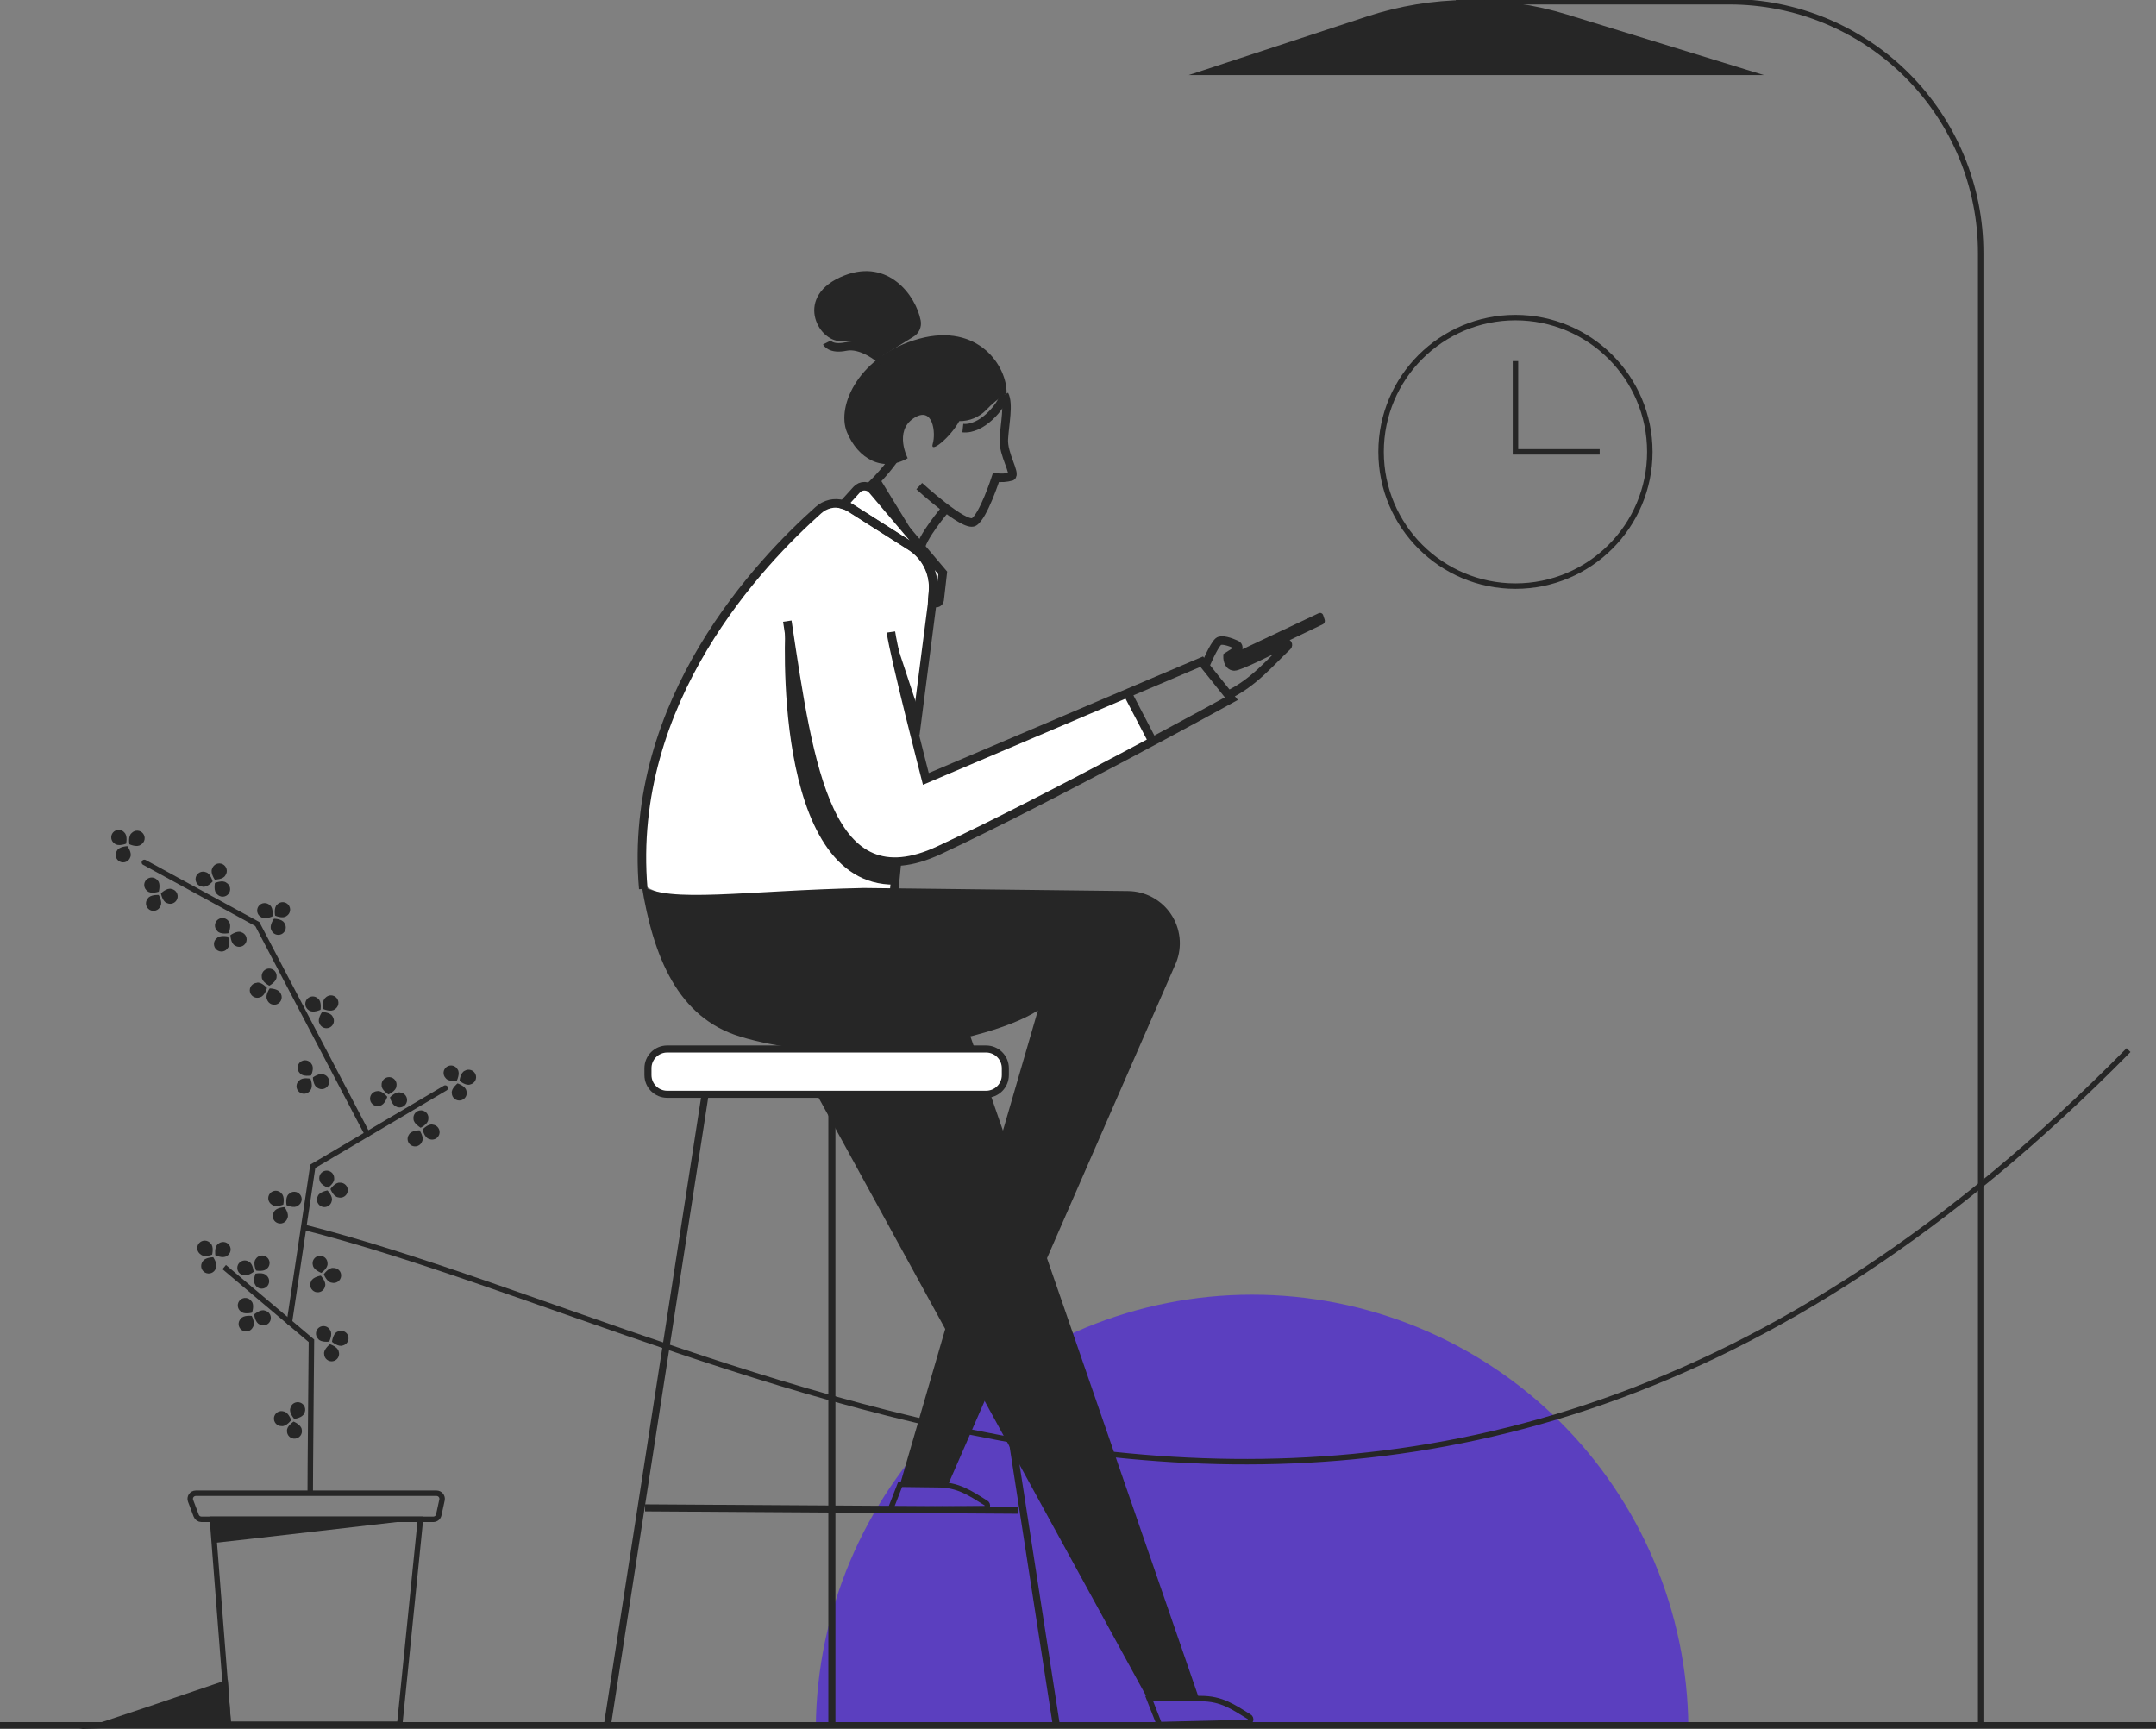 <svg width="394" height="316" viewBox="0 0 394 316" fill="none" xmlns="http://www.w3.org/2000/svg">
<rect x="0" y="0" width="394" height="316" fill="#808080" stroke="none"/>
<g clip-path="url(#clip0_12:185)">
<path d="M137.865 106.136C140.687 102.447 147.411 94.55 151.503 92.508H152.339L154.896 91.656C155.748 90.805 157.628 89.101 158.283 89.101C159.135 89.101 169.37 101.026 171.075 103.581C172.78 106.136 171.927 106.965 171.927 108.691C171.927 110.057 170.798 109.82 170.234 109.543L166.847 133.398L169.404 141.915L206.057 126.578L210.32 135.101C200.379 140.212 179.272 151.115 174.518 153.84C169.765 156.564 165.706 157.224 164.289 157.224L163.431 164.038H126.778C121.319 164.038 118.254 162.346 117.401 161.483C116.863 146.89 120.405 132.435 127.63 119.742C130.362 114.998 135.59 108.691 137.865 106.136Z" fill="white"/>
<path d="M162.81 115.505C163.488 120.238 169.195 142.355 169.195 142.355L219.611 120.921L225.025 127.69C225.025 127.69 191.888 145.932 171.6 155.391C151.311 164.851 147.93 140.533 143.877 113.514" stroke="#262626" stroke-width="1.56" stroke-miterlimit="10"/>
<path d="M172.277 104.709L171.713 109.656C171.696 109.769 171.651 109.875 171.583 109.966C171.515 110.058 171.423 110.13 171.318 110.175C171.213 110.227 171.094 110.244 170.979 110.226C170.865 110.212 170.756 110.17 170.663 110.102L170.364 109.876L170.505 107.986C170.626 106.385 170.311 104.781 169.591 103.345C168.871 101.91 167.774 100.697 166.418 99.835L155.353 92.807C154.951 92.56 154.516 92.37 154.061 92.243L156.567 89.479C156.752 89.278 156.977 89.119 157.227 89.011C157.48 88.903 157.754 88.853 158.029 88.864C158.301 88.871 158.569 88.936 158.814 89.056C159.059 89.176 159.275 89.35 159.446 89.564L172.277 104.709Z" stroke="#262626" stroke-width="1.56" stroke-miterlimit="10"/>
<path d="M154.083 92.204C154.538 92.331 154.973 92.52 155.376 92.768L166.451 99.807C167.808 100.668 168.905 101.882 169.625 103.317C170.344 104.753 170.66 106.357 170.539 107.958L170.397 109.848" stroke="#262626" stroke-width="1.56" stroke-miterlimit="10"/>
<path d="M170.403 109.865L167.264 134.267" stroke="#262626" stroke-width="1.56" stroke-miterlimit="10"/>
<path d="M117.554 162.448C114.59 127.966 139.107 102.56 149.544 93.247C150.149 92.697 150.883 92.309 151.678 92.119C152.472 91.933 153.3 91.955 154.083 92.181" stroke="#262626" stroke-width="1.56" stroke-miterlimit="10"/>
<path d="M183.951 71.914C184.087 66.995 178.831 58.94 167.964 61.907C157.098 64.874 152.757 74.119 154.783 79.004C156.81 83.889 161.331 86.377 165.876 83.743C165.876 83.743 163.336 78.869 166.937 76.455C170.539 74.04 171.041 79.168 170.454 81.103C169.867 83.037 173.643 79.975 175.303 76.962C176.211 76.973 177.111 76.801 177.951 76.457C178.791 76.113 179.553 75.604 180.192 74.96C181.292 73.769 182.558 72.743 183.951 71.914Z" fill="#262626"/>
<path d="M166.943 61.523C167.436 61.225 167.825 60.783 168.06 60.257C168.294 59.73 168.361 59.145 168.252 58.579C167.372 53.999 162.353 47.241 154.348 50.332C144.977 53.942 149.392 62.42 153.671 62.347C156.347 62.385 158.905 63.449 160.818 65.32L166.943 61.523Z" fill="#262626"/>
<path d="M167.987 88.842C167.987 88.842 176.24 96.4 177.973 95.402C179.706 94.403 182.009 87.268 182.009 87.268C182.953 87.399 183.914 87.334 184.832 87.076C185.713 86.625 183.28 83.032 183.443 80.257C183.607 77.481 184.409 73.832 183.534 72.134" stroke="#262626" stroke-width="1.56" stroke-miterlimit="10"/>
<path d="M158.752 89.158C160.568 87.467 162.202 85.591 163.629 83.562" stroke="#262626" stroke-width="1.56" stroke-miterlimit="10"/>
<path d="M172.887 92.914C172.887 92.914 168.145 98.448 168.185 100.591" stroke="#262626" stroke-width="1.56" stroke-miterlimit="10"/>
<path d="M183.556 72.134C183.088 74.249 179.379 78.609 175.952 78.237" stroke="#262626" stroke-width="1.56" stroke-miterlimit="10"/>
<path d="M161.642 66.284C160.552 65.23 157.335 62.77 154.546 63.34C151.757 63.91 151.103 62.601 151.103 62.601" stroke="#262626" stroke-width="1.56" stroke-miterlimit="10"/>
<path d="M206.041 126.685L210.619 135.468" stroke="#262626" stroke-width="1.56" stroke-miterlimit="10"/>
<path d="M220.289 121.592C220.289 121.592 221.762 118.027 222.654 117.254C223.219 116.752 224.856 117.322 225.94 117.818C226.04 117.859 226.126 117.927 226.188 118.016C226.251 118.106 226.288 118.211 226.295 118.32C226.306 118.431 226.286 118.542 226.237 118.641C226.188 118.741 226.113 118.825 226.019 118.884L224.325 119.973C224.325 119.973 224.28 121.733 225.556 121.801C226.436 121.801 231.946 119.099 234.927 117.559C234.994 117.536 235.068 117.536 235.135 117.559C235.205 117.581 235.266 117.624 235.31 117.683C235.349 117.743 235.367 117.814 235.361 117.886C235.356 117.959 235.326 118.029 235.277 118.083C232.324 120.842 229.067 124.852 224.342 127.046" stroke="#262626" stroke-width="1.56" stroke-miterlimit="10"/>
<path d="M224.331 119.933L240.984 112.07C241.063 112.038 241.147 112.018 241.232 112.014C241.316 112.014 241.398 112.031 241.475 112.064C241.551 112.097 241.621 112.145 241.678 112.206C241.735 112.267 241.777 112.34 241.802 112.42L242.068 113.221C242.13 113.385 242.13 113.565 242.068 113.729C242.002 113.892 241.877 114.025 241.718 114.101L225.347 121.936L224.331 119.933Z" fill="#262626"/>
<path d="M143.544 113.994C143.544 113.994 140.653 161.844 163.488 161.675L163.928 157.45C163.928 157.45 156.296 158.014 152.209 149.852C148.122 141.69 143.544 113.994 143.544 113.994Z" fill="#262626"/>
<path d="M163.11 115.466L167.812 129.686L167.247 134.001L164.267 122.427L163.11 115.466Z" fill="#262626"/>
<path d="M160.665 87.268L168.173 99.52L158.881 89.039L160.665 87.268Z" fill="#262626"/>
<path d="M149.087 315.611C149.264 294.598 157.742 274.506 172.675 259.71C187.608 244.913 207.786 236.611 228.816 236.611C249.846 236.611 270.024 244.913 284.957 259.71C299.89 274.506 308.367 294.598 308.544 315.611H149.087Z" fill="#5B3FBF"/>
<path d="M168.089 162.628L219.12 310.416H209.704L132.299 169.019L168.089 162.628Z" fill="#262626"/>
<path d="M394.006 315.318H-0.022" stroke="#262626" stroke-width="1.18" stroke-miterlimit="10"/>
<path d="M211.872 315.182L210.003 310.427H219.459C223.241 310.427 225.341 311.939 228.248 313.732C228.365 313.791 228.457 313.888 228.51 314.007C228.562 314.126 228.573 314.26 228.538 314.385C228.503 314.511 228.426 314.621 228.32 314.696C228.214 314.771 228.085 314.807 227.955 314.798L211.872 315.182Z" stroke="#262626" stroke-miterlimit="10"/>
<path d="M162.714 275.877L164.51 271.258L171.34 271.342C175.122 271.342 177.222 272.854 180.13 274.653C180.247 274.712 180.339 274.81 180.392 274.93C180.445 275.049 180.455 275.184 180.419 275.31C180.384 275.436 180.306 275.545 180.198 275.62C180.091 275.695 179.961 275.73 179.83 275.719L162.714 275.877Z" stroke="#262626" stroke-miterlimit="10"/>
<path d="M178.058 189.224C166.164 192.299 149.093 193.613 135.285 189.45C123.859 185.998 119.388 174.863 117.271 161.81C122.07 165.15 136.126 162.752 157.86 162.284L206.176 162.848C207.722 162.867 209.241 163.261 210.601 163.995C211.961 164.73 213.123 165.784 213.986 167.066C214.848 168.348 215.387 169.82 215.555 171.356C215.722 172.892 215.514 174.446 214.949 175.884L173.226 271.404L164.487 271.258L189.67 184.672C187.13 186.314 183.043 187.921 178.035 189.224C166.141 192.299 149.07 193.613 135.262 189.45" fill="#262626"/>
<path d="M180.209 191.712H121.923C119.984 191.712 118.412 193.283 118.412 195.22V196.478C118.412 198.416 119.984 199.987 121.923 199.987H180.209C182.148 199.987 183.72 198.416 183.72 196.478V195.22C183.72 193.283 182.148 191.712 180.209 191.712Z" fill="white" stroke="#262626" stroke-width="1.29" stroke-miterlimit="10"/>
<path d="M128.844 200.111L111.028 315.109" stroke="#262626" stroke-width="1.29" stroke-miterlimit="10"/>
<path d="M175.196 200.111L193.012 315.109" stroke="#262626" stroke-width="1.29" stroke-miterlimit="10"/>
<path d="M152.023 200.297V315.109" stroke="#262626" stroke-width="1.29" stroke-miterlimit="10"/>
<path d="M117.887 275.573L185.989 276.007" stroke="#262626" stroke-width="1.29" stroke-miterlimit="10"/>
<path d="M163.923 157.456L163.426 162.549" stroke="#262626" stroke-width="1.56" stroke-miterlimit="10"/>
<path d="M38.821 277.666H76.835L73.053 315.109H41.734L38.821 277.666Z" stroke="#262626" stroke-miterlimit="10"/>
<path d="M14.463 315.994C15.236 315.994 41.627 306.969 41.627 306.969L42.191 314.866L14.463 315.994Z" fill="#262626"/>
<path d="M40.972 231.564L56.914 245.039C56.914 245.039 56.671 271.145 56.694 272.899" stroke="#262626" stroke-miterlimit="10"/>
<path d="M52.889 241.638L57.162 213.147L81.368 198.847" stroke="#262626" stroke-miterlimit="10" stroke-linecap="round"/>
<path d="M67.126 207.263L47.024 168.878L26.385 157.608" stroke="#262626" stroke-miterlimit="10" stroke-linecap="round"/>
<path d="M48.836 231.801C48.271 232.483 46.792 232.201 46.792 232.201C46.792 232.201 46.171 230.808 46.713 230.125C46.813 229.956 46.947 229.81 47.108 229.697C47.27 229.584 47.453 229.507 47.646 229.471C47.84 229.435 48.039 229.441 48.229 229.489C48.42 229.536 48.599 229.624 48.752 229.747C48.906 229.869 49.032 230.024 49.121 230.199C49.209 230.374 49.26 230.567 49.267 230.763C49.275 230.96 49.241 231.155 49.166 231.337C49.092 231.519 48.979 231.683 48.836 231.818V231.801Z" fill="#262626"/>
<path d="M46.685 234.852C46.121 234.181 46.685 232.771 46.685 232.771C46.685 232.771 48.175 232.455 48.734 233.126C48.881 233.257 48.998 233.418 49.077 233.598C49.156 233.778 49.195 233.972 49.191 234.169C49.188 234.365 49.142 234.559 49.057 234.736C48.972 234.913 48.85 235.07 48.699 235.195C48.548 235.321 48.371 235.412 48.181 235.464C47.992 235.515 47.793 235.524 47.599 235.492C47.405 235.459 47.221 235.385 47.058 235.275C46.895 235.165 46.759 235.02 46.657 234.852H46.685Z" fill="#262626"/>
<path d="M44.348 233.008C45.144 233.369 46.346 232.444 46.346 232.444C46.346 232.444 46.256 230.921 45.46 230.565C45.295 230.461 45.111 230.394 44.917 230.367C44.725 230.34 44.528 230.355 44.342 230.411C44.155 230.466 43.982 230.561 43.835 230.688C43.688 230.816 43.57 230.973 43.488 231.15C43.407 231.327 43.365 231.519 43.364 231.714C43.363 231.908 43.404 232.101 43.484 232.278C43.564 232.456 43.681 232.614 43.827 232.743C43.973 232.872 44.145 232.968 44.331 233.025L44.348 233.008Z" fill="#262626"/>
<path d="M38.483 227.237C39.132 227.801 38.765 229.296 38.765 229.296C38.765 229.296 37.337 229.86 36.682 229.257C36.514 229.15 36.371 229.009 36.263 228.842C36.155 228.674 36.084 228.486 36.057 228.289C36.029 228.092 36.045 227.891 36.102 227.701C36.16 227.51 36.259 227.335 36.391 227.186C36.524 227.038 36.687 226.92 36.869 226.841C37.052 226.762 37.25 226.723 37.449 226.728C37.648 226.733 37.843 226.781 38.022 226.869C38.2 226.957 38.358 227.083 38.483 227.237Z" fill="#262626"/>
<path d="M41.429 229.544C40.73 230.063 39.352 229.398 39.352 229.398C39.352 229.398 39.121 227.892 39.821 227.373C39.96 227.235 40.127 227.128 40.311 227.061C40.495 226.993 40.691 226.966 40.886 226.981C41.082 226.996 41.272 227.053 41.443 227.147C41.615 227.242 41.764 227.373 41.88 227.53C41.997 227.687 42.078 227.868 42.119 228.059C42.159 228.251 42.158 228.449 42.116 228.64C42.073 228.831 41.989 229.011 41.871 229.167C41.753 229.323 41.602 229.452 41.429 229.544Z" fill="#262626"/>
<path d="M39.437 231.801C39.843 231.022 38.968 229.77 38.968 229.77C38.968 229.77 37.444 229.77 37.038 230.548C36.918 230.707 36.834 230.89 36.792 231.085C36.751 231.279 36.752 231.481 36.795 231.675C36.839 231.869 36.925 232.051 37.046 232.209C37.168 232.366 37.322 232.496 37.498 232.588C37.675 232.68 37.869 232.732 38.068 232.742C38.267 232.751 38.465 232.717 38.65 232.643C38.834 232.568 39 232.454 39.136 232.308C39.272 232.163 39.374 231.99 39.437 231.801Z" fill="#262626"/>
<path d="M43.992 241.012C44.495 240.296 46.008 240.493 46.008 240.493C46.008 240.493 46.708 241.847 46.211 242.563C46.125 242.742 46 242.9 45.847 243.027C45.693 243.153 45.514 243.244 45.322 243.295C45.13 243.345 44.929 243.353 44.733 243.318C44.537 243.282 44.351 243.205 44.188 243.091C44.026 242.978 43.889 242.83 43.789 242.658C43.689 242.486 43.628 242.295 43.609 242.097C43.59 241.899 43.615 241.7 43.681 241.512C43.747 241.325 43.854 241.154 43.992 241.012Z" fill="#262626"/>
<path d="M45.962 237.814C46.561 238.451 46.058 239.895 46.058 239.895C46.058 239.895 44.585 240.301 43.987 239.664C43.829 239.543 43.7 239.389 43.608 239.213C43.516 239.036 43.463 238.842 43.453 238.644C43.444 238.446 43.477 238.248 43.552 238.063C43.627 237.879 43.74 237.714 43.886 237.578C44.031 237.442 44.203 237.339 44.392 237.277C44.581 237.214 44.781 237.193 44.978 237.216C45.176 237.238 45.366 237.303 45.536 237.407C45.706 237.51 45.852 237.649 45.962 237.814Z" fill="#262626"/>
<path d="M48.401 239.517C47.588 239.207 46.442 240.217 46.442 240.217C46.442 240.217 46.617 241.734 47.436 242.044C47.608 242.144 47.799 242.206 47.998 242.225C48.196 242.244 48.396 242.219 48.583 242.153C48.771 242.087 48.942 241.981 49.084 241.842C49.227 241.703 49.338 241.535 49.409 241.349C49.48 241.163 49.509 240.964 49.495 240.766C49.482 240.567 49.425 240.374 49.329 240.2C49.233 240.026 49.101 239.874 48.94 239.757C48.78 239.639 48.596 239.557 48.401 239.517Z" fill="#262626"/>
<path d="M60.589 234.412C59.72 234.311 59.172 232.889 59.172 232.889C59.172 232.889 60.036 231.626 60.899 231.727C61.099 231.717 61.298 231.75 61.483 231.824C61.668 231.898 61.835 232.012 61.971 232.157C62.108 232.303 62.212 232.476 62.274 232.665C62.337 232.855 62.358 233.055 62.334 233.253C62.312 233.452 62.246 233.642 62.142 233.812C62.037 233.982 61.897 234.127 61.731 234.238C61.565 234.348 61.377 234.421 61.179 234.451C60.982 234.481 60.781 234.468 60.589 234.412Z" fill="#262626"/>
<path d="M56.841 234.198C57.117 233.369 58.624 233.132 58.624 233.132C58.624 233.132 59.68 234.26 59.404 235.055C59.369 235.248 59.294 235.432 59.182 235.593C59.07 235.755 58.925 235.89 58.756 235.99C58.587 236.09 58.399 236.153 58.203 236.174C58.008 236.195 57.811 236.173 57.625 236.111C57.438 236.049 57.268 235.947 57.125 235.813C56.981 235.679 56.869 235.515 56.794 235.334C56.72 235.152 56.685 234.957 56.693 234.761C56.701 234.565 56.752 234.373 56.841 234.198Z" fill="#262626"/>
<path d="M57.179 231.237C57.292 232.105 58.726 232.63 58.726 232.63C58.726 232.63 59.974 231.755 59.855 230.887C59.858 230.691 59.818 230.497 59.739 230.318C59.66 230.139 59.544 229.979 59.397 229.849C59.251 229.718 59.078 229.621 58.891 229.564C58.704 229.506 58.507 229.489 58.312 229.515C58.118 229.54 57.931 229.607 57.765 229.71C57.599 229.814 57.457 229.952 57.349 230.116C57.241 230.279 57.17 230.464 57.139 230.657C57.109 230.85 57.121 231.048 57.174 231.237H57.179Z" fill="#262626"/>
<path d="M61.803 218.827C60.939 218.725 60.391 217.304 60.391 217.304C60.391 217.304 61.249 216.04 62.119 216.142C62.318 216.132 62.517 216.166 62.702 216.241C62.886 216.315 63.053 216.43 63.189 216.575C63.325 216.721 63.428 216.894 63.49 217.083C63.552 217.273 63.572 217.473 63.549 217.671C63.525 217.869 63.459 218.059 63.355 218.229C63.25 218.399 63.11 218.544 62.944 218.654C62.778 218.764 62.59 218.836 62.392 218.866C62.195 218.896 61.994 218.883 61.803 218.827Z" fill="#262626"/>
<path d="M58.065 218.624C58.342 217.8 59.849 217.558 59.849 217.558C59.849 217.558 60.911 218.686 60.628 219.487C60.593 219.679 60.516 219.862 60.404 220.022C60.292 220.182 60.146 220.317 59.977 220.416C59.809 220.515 59.62 220.577 59.426 220.597C59.231 220.617 59.034 220.595 58.849 220.533C58.663 220.47 58.493 220.369 58.35 220.235C58.208 220.101 58.095 219.938 58.021 219.757C57.947 219.576 57.912 219.381 57.92 219.186C57.927 218.99 57.977 218.799 58.065 218.624Z" fill="#262626"/>
<path d="M58.393 215.674C58.506 216.537 59.94 217.061 59.94 217.061C59.94 217.061 61.193 216.187 61.069 215.318C61.071 215.123 61.031 214.929 60.951 214.751C60.871 214.572 60.755 214.412 60.608 214.283C60.461 214.153 60.289 214.057 60.102 214C59.914 213.943 59.717 213.926 59.523 213.952C59.329 213.978 59.143 214.045 58.977 214.149C58.811 214.252 58.67 214.391 58.562 214.554C58.455 214.717 58.383 214.902 58.353 215.095C58.323 215.288 58.335 215.486 58.387 215.674H58.393Z" fill="#262626"/>
<path d="M62.638 245.902C61.825 246.224 60.674 245.226 60.674 245.226C60.674 245.226 60.837 243.708 61.65 243.387C61.82 243.29 62.01 243.231 62.205 243.214C62.4 243.197 62.596 243.222 62.78 243.287C62.965 243.352 63.133 243.457 63.274 243.593C63.415 243.729 63.525 243.893 63.596 244.075C63.668 244.257 63.699 244.453 63.688 244.648C63.678 244.843 63.626 245.034 63.535 245.207C63.444 245.381 63.317 245.532 63.162 245.652C63.007 245.772 62.829 245.858 62.638 245.902Z" fill="#262626"/>
<path d="M59.234 247.454C59.087 246.591 60.301 245.671 60.301 245.671C60.301 245.671 61.752 246.139 61.899 247.002C61.959 247.189 61.98 247.386 61.957 247.581C61.935 247.776 61.871 247.964 61.769 248.132C61.667 248.3 61.531 248.444 61.368 248.555C61.206 248.665 61.022 248.739 60.828 248.772C60.635 248.805 60.436 248.795 60.246 248.745C60.057 248.694 59.88 248.603 59.729 248.478C59.578 248.353 59.455 248.196 59.37 248.02C59.284 247.843 59.238 247.65 59.234 247.454Z" fill="#262626"/>
<path d="M58.139 244.69C58.647 245.4 60.16 245.186 60.16 245.186C60.16 245.186 60.849 243.827 60.34 243.116C60.253 242.938 60.127 242.78 59.972 242.655C59.817 242.53 59.637 242.44 59.444 242.392C59.251 242.344 59.05 242.338 58.854 242.375C58.659 242.412 58.474 242.491 58.312 242.607C58.15 242.722 58.015 242.872 57.917 243.045C57.819 243.218 57.759 243.41 57.743 243.608C57.726 243.806 57.753 244.006 57.822 244.193C57.89 244.379 57.998 244.549 58.139 244.69Z" fill="#262626"/>
<path d="M51.856 257.957C52.719 258.092 53.216 259.536 53.216 259.536C53.216 259.536 52.313 260.76 51.449 260.63C51.25 260.633 51.053 260.593 50.871 260.511C50.689 260.43 50.527 260.311 50.397 260.16C50.266 260.01 50.169 259.834 50.113 259.643C50.058 259.452 50.044 259.251 50.074 259.054C50.104 258.857 50.177 258.669 50.286 258.503C50.396 258.337 50.541 258.197 50.711 258.093C50.88 257.989 51.07 257.922 51.268 257.899C51.466 257.875 51.666 257.895 51.856 257.957Z" fill="#262626"/>
<path d="M55.593 258.312C55.283 259.13 53.77 259.316 53.77 259.316C53.77 259.316 52.753 258.188 53.058 257.364C53.096 257.169 53.177 256.984 53.294 256.823C53.411 256.662 53.561 256.528 53.735 256.431C53.909 256.334 54.102 256.276 54.301 256.261C54.499 256.246 54.699 256.274 54.885 256.344C55.072 256.413 55.241 256.523 55.381 256.665C55.521 256.806 55.628 256.977 55.696 257.164C55.763 257.351 55.789 257.551 55.771 257.749C55.753 257.948 55.693 258.14 55.593 258.312Z" fill="#262626"/>
<path d="M55.141 261.251C55.062 260.382 53.651 259.801 53.651 259.801C53.651 259.801 52.37 260.63 52.449 261.494C52.439 261.689 52.471 261.884 52.543 262.066C52.615 262.248 52.725 262.413 52.867 262.548C53.008 262.684 53.177 262.788 53.362 262.852C53.547 262.917 53.743 262.941 53.938 262.923C54.133 262.905 54.322 262.845 54.492 262.748C54.662 262.651 54.809 262.518 54.923 262.359C55.038 262.2 55.116 262.018 55.154 261.826C55.191 261.634 55.187 261.436 55.141 261.245V261.251Z" fill="#262626"/>
<path d="M51.432 218.105C52.099 218.669 51.771 220.158 51.771 220.158C51.771 220.158 50.36 220.722 49.688 220.158C49.518 220.056 49.371 219.918 49.26 219.754C49.148 219.59 49.073 219.404 49.04 219.208C49.007 219.012 49.017 218.812 49.07 218.62C49.122 218.429 49.215 218.251 49.343 218.099C49.471 217.947 49.631 217.825 49.811 217.741C49.99 217.657 50.187 217.612 50.385 217.611C50.584 217.61 50.781 217.652 50.961 217.735C51.142 217.817 51.303 217.938 51.432 218.088V218.105Z" fill="#262626"/>
<path d="M54.441 220.35C53.753 220.914 52.364 220.26 52.364 220.26C52.364 220.26 52.087 218.759 52.776 218.223C52.911 218.081 53.076 217.969 53.258 217.896C53.44 217.823 53.636 217.79 53.832 217.799C54.028 217.808 54.22 217.86 54.395 217.95C54.569 218.04 54.722 218.167 54.843 218.321C54.965 218.476 55.051 218.655 55.096 218.846C55.142 219.037 55.146 219.235 55.108 219.428C55.069 219.62 54.99 219.802 54.875 219.961C54.76 220.121 54.612 220.253 54.441 220.35Z" fill="#262626"/>
<path d="M52.528 222.629C52.911 221.845 52.008 220.615 52.008 220.615C52.008 220.615 50.478 220.66 50.094 221.444C49.979 221.606 49.901 221.792 49.864 221.987C49.828 222.183 49.834 222.384 49.883 222.577C49.933 222.77 50.023 222.95 50.149 223.104C50.275 223.258 50.433 223.383 50.612 223.471C50.791 223.558 50.987 223.605 51.186 223.609C51.385 223.613 51.583 223.573 51.765 223.493C51.947 223.413 52.11 223.294 52.242 223.145C52.373 222.996 52.471 222.82 52.528 222.629Z" fill="#262626"/>
<path d="M22.71 152.136C23.382 152.701 23.049 154.19 23.049 154.19C23.049 154.19 21.638 154.754 20.971 154.19C20.805 154.086 20.663 153.949 20.555 153.786C20.446 153.623 20.374 153.439 20.343 153.245C20.313 153.052 20.324 152.855 20.376 152.666C20.428 152.478 20.52 152.303 20.646 152.153C20.772 152.003 20.929 151.882 21.105 151.798C21.282 151.714 21.475 151.669 21.671 151.665C21.866 151.662 22.06 151.701 22.24 151.779C22.419 151.858 22.58 151.974 22.71 152.119V152.136Z" fill="#262626"/>
<path d="M25.725 154.381C25.036 154.946 23.642 154.291 23.642 154.291C23.642 154.291 23.371 152.791 24.059 152.249C24.194 152.103 24.36 151.988 24.543 151.911C24.727 151.835 24.925 151.8 25.124 151.808C25.323 151.816 25.518 151.868 25.695 151.958C25.872 152.049 26.027 152.178 26.15 152.334C26.272 152.491 26.359 152.673 26.404 152.867C26.45 153.06 26.452 153.262 26.412 153.456C26.371 153.651 26.289 153.835 26.17 153.994C26.052 154.154 25.9 154.286 25.725 154.381Z" fill="#262626"/>
<path d="M23.805 156.66C24.189 155.871 23.286 154.647 23.286 154.647C23.286 154.647 21.762 154.686 21.378 155.47C21.267 155.632 21.193 155.815 21.159 156.008C21.126 156.201 21.134 156.399 21.184 156.588C21.234 156.778 21.324 156.954 21.448 157.106C21.572 157.257 21.727 157.38 21.903 157.467C22.079 157.553 22.272 157.6 22.468 157.606C22.664 157.611 22.858 157.574 23.039 157.498C23.219 157.421 23.381 157.307 23.513 157.163C23.646 157.018 23.745 156.847 23.805 156.66Z" fill="#262626"/>
<path d="M27.018 164.191C27.48 163.452 29.005 163.565 29.005 163.565C29.005 163.565 29.778 164.879 29.315 165.618C29.239 165.802 29.125 165.968 28.978 166.103C28.832 166.239 28.658 166.341 28.468 166.402C28.278 166.463 28.077 166.483 27.879 166.459C27.681 166.434 27.491 166.367 27.322 166.262C27.152 166.157 27.008 166.016 26.898 165.849C26.789 165.683 26.718 165.494 26.689 165.297C26.66 165.1 26.674 164.899 26.731 164.708C26.788 164.516 26.886 164.34 27.018 164.191Z" fill="#262626"/>
<path d="M28.801 160.897C29.434 161.5 29.01 162.961 29.01 162.961C29.01 162.961 27.559 163.452 26.927 162.843C26.767 162.729 26.634 162.582 26.536 162.412C26.438 162.242 26.378 162.053 26.36 161.857C26.342 161.662 26.366 161.465 26.431 161.28C26.496 161.095 26.6 160.926 26.736 160.785C26.872 160.643 27.037 160.533 27.22 160.461C27.402 160.389 27.598 160.358 27.794 160.368C27.99 160.379 28.182 160.431 28.355 160.523C28.529 160.614 28.681 160.741 28.801 160.897Z" fill="#262626"/>
<path d="M31.33 162.465C30.5 162.194 29.411 163.266 29.411 163.266C29.411 163.266 29.671 164.772 30.5 165.037C30.676 165.123 30.869 165.17 31.064 165.175C31.26 165.18 31.455 165.143 31.635 165.066C31.815 164.99 31.977 164.875 32.109 164.731C32.241 164.586 32.34 164.415 32.4 164.229C32.46 164.043 32.479 163.846 32.457 163.652C32.434 163.457 32.37 163.27 32.268 163.103C32.167 162.935 32.031 162.792 31.869 162.682C31.707 162.572 31.523 162.498 31.33 162.465Z" fill="#262626"/>
<path d="M41.181 159.983C40.78 160.756 39.25 160.761 39.25 160.761C39.25 160.761 38.376 159.515 38.776 158.736C38.839 158.548 38.941 158.375 39.077 158.231C39.213 158.086 39.378 157.972 39.562 157.898C39.746 157.823 39.944 157.789 40.142 157.798C40.34 157.807 40.534 157.859 40.71 157.951C40.886 158.042 41.041 158.171 41.162 158.327C41.284 158.484 41.37 158.665 41.415 158.858C41.46 159.051 41.462 159.252 41.422 159.446C41.381 159.64 41.299 159.823 41.181 159.983Z" fill="#262626"/>
<path d="M39.651 163.412C38.974 162.848 39.284 161.365 39.284 161.365C39.284 161.365 40.69 160.767 41.362 161.32C41.535 161.417 41.685 161.551 41.802 161.712C41.918 161.873 41.998 162.057 42.035 162.253C42.073 162.448 42.067 162.649 42.019 162.841C41.971 163.034 41.881 163.214 41.756 163.369C41.631 163.523 41.474 163.648 41.295 163.736C41.116 163.823 40.921 163.871 40.722 163.875C40.523 163.879 40.326 163.84 40.144 163.76C39.962 163.68 39.8 163.561 39.668 163.412H39.651Z" fill="#262626"/>
<path d="M37.009 162.047C37.856 162.245 38.861 161.094 38.861 161.094C38.861 161.094 38.483 159.616 37.63 159.402C37.447 159.326 37.249 159.291 37.05 159.299C36.852 159.307 36.657 159.359 36.481 159.449C36.304 159.54 36.149 159.668 36.027 159.824C35.904 159.98 35.817 160.161 35.772 160.354C35.726 160.548 35.723 160.748 35.763 160.943C35.803 161.137 35.884 161.321 36.002 161.481C36.12 161.641 36.27 161.773 36.444 161.869C36.618 161.965 36.811 162.022 37.009 162.036V162.047Z" fill="#262626"/>
<path d="M52.353 167.412C51.67 167.976 50.275 167.344 50.275 167.344C50.275 167.344 49.982 165.843 50.665 165.302C50.799 165.16 50.962 165.049 51.143 164.976C51.324 164.902 51.518 164.868 51.713 164.876C51.908 164.884 52.099 164.934 52.273 165.022C52.447 165.11 52.601 165.234 52.723 165.386C52.845 165.538 52.933 165.714 52.981 165.903C53.029 166.093 53.036 166.29 53.002 166.482C52.967 166.674 52.892 166.856 52.781 167.016C52.67 167.177 52.526 167.311 52.358 167.412H52.353Z" fill="#262626"/>
<path d="M49.564 169.922C49.169 169.143 50.061 167.902 50.061 167.902C50.061 167.902 51.585 167.902 51.98 168.709C52.092 168.87 52.169 169.052 52.204 169.245C52.239 169.438 52.233 169.636 52.185 169.825C52.137 170.015 52.048 170.193 51.925 170.345C51.803 170.498 51.649 170.623 51.474 170.711C51.298 170.799 51.106 170.848 50.91 170.855C50.715 170.862 50.519 170.827 50.338 170.752C50.157 170.677 49.994 170.565 49.861 170.421C49.727 170.278 49.626 170.108 49.564 169.922Z" fill="#262626"/>
<path d="M47.701 167.603C48.395 168.134 49.779 167.485 49.779 167.485C49.779 167.485 50.032 165.979 49.338 165.454C49.201 165.314 49.035 165.205 48.852 165.134C48.669 165.064 48.473 165.034 48.277 165.046C48.081 165.058 47.89 165.112 47.717 165.204C47.544 165.297 47.393 165.425 47.274 165.581C47.155 165.737 47.071 165.917 47.028 166.109C46.985 166.3 46.984 166.498 47.024 166.69C47.065 166.882 47.146 167.063 47.263 167.22C47.38 167.378 47.529 167.509 47.701 167.603Z" fill="#262626"/>
<path d="M61.148 184.475C60.465 185.039 59.065 184.407 59.065 184.407C59.065 184.407 58.777 182.907 59.454 182.365C59.587 182.217 59.751 182.099 59.934 182.021C60.116 181.942 60.314 181.904 60.513 181.91C60.712 181.915 60.908 181.964 61.086 182.052C61.265 182.141 61.421 182.267 61.546 182.422C61.671 182.577 61.76 182.758 61.808 182.951C61.855 183.144 61.861 183.345 61.823 183.541C61.785 183.736 61.705 183.921 61.588 184.082C61.472 184.243 61.321 184.377 61.148 184.475Z" fill="#262626"/>
<path d="M58.359 186.985C57.964 186.207 58.85 184.966 58.85 184.966C58.85 184.966 60.38 184.966 60.775 185.772C60.888 185.933 60.964 186.116 60.999 186.308C61.035 186.501 61.028 186.699 60.98 186.889C60.932 187.079 60.843 187.256 60.721 187.409C60.598 187.561 60.444 187.686 60.269 187.774C60.093 187.862 59.901 187.911 59.706 187.918C59.51 187.925 59.315 187.89 59.133 187.816C58.952 187.741 58.789 187.628 58.656 187.484C58.522 187.341 58.421 187.171 58.359 186.985Z" fill="#262626"/>
<path d="M56.496 184.667C57.19 185.197 58.573 184.548 58.573 184.548C58.573 184.548 58.828 183.042 58.133 182.518C57.996 182.377 57.83 182.268 57.647 182.198C57.464 182.127 57.268 182.097 57.072 182.109C56.876 182.121 56.685 182.175 56.512 182.267C56.339 182.36 56.188 182.488 56.069 182.645C55.95 182.801 55.866 182.98 55.823 183.172C55.78 183.363 55.779 183.561 55.819 183.753C55.86 183.945 55.941 184.126 56.058 184.284C56.175 184.441 56.324 184.572 56.496 184.667Z" fill="#262626"/>
<path d="M39.6 171.49C40.165 170.819 41.655 171.146 41.655 171.146C41.655 171.146 42.22 172.55 41.655 173.222C41.555 173.394 41.418 173.542 41.254 173.656C41.09 173.769 40.904 173.846 40.707 173.881C40.511 173.915 40.309 173.906 40.117 173.855C39.924 173.804 39.745 173.711 39.592 173.583C39.439 173.455 39.315 173.296 39.23 173.116C39.145 172.936 39.1 172.739 39.099 172.54C39.097 172.34 39.14 172.143 39.222 171.962C39.305 171.781 39.426 171.619 39.578 171.49H39.6Z" fill="#262626"/>
<path d="M41.836 168.472C42.4 169.16 41.751 170.553 41.751 170.553C41.751 170.553 40.25 170.83 39.713 170.147C39.57 170.013 39.457 169.849 39.383 169.667C39.308 169.485 39.274 169.289 39.282 169.093C39.29 168.897 39.34 168.704 39.428 168.529C39.517 168.353 39.643 168.199 39.797 168.077C39.95 167.954 40.129 167.866 40.32 167.818C40.511 167.771 40.709 167.765 40.903 167.8C41.096 167.836 41.28 167.913 41.441 168.026C41.602 168.139 41.736 168.285 41.836 168.455V168.472Z" fill="#262626"/>
<path d="M44.122 170.379C43.332 169.995 42.107 170.909 42.107 170.909C42.107 170.909 42.158 172.432 42.942 172.81C43.105 172.92 43.288 172.993 43.482 173.026C43.675 173.058 43.873 173.049 44.062 172.998C44.252 172.947 44.428 172.857 44.579 172.732C44.73 172.607 44.852 172.451 44.938 172.275C45.023 172.099 45.07 171.906 45.074 171.711C45.079 171.515 45.041 171.321 44.964 171.141C44.886 170.961 44.771 170.8 44.626 170.668C44.481 170.537 44.309 170.438 44.122 170.379Z" fill="#262626"/>
<path d="M54.678 197.488C55.243 196.822 56.733 197.144 56.733 197.144C56.733 197.144 57.298 198.554 56.733 199.225C56.632 199.396 56.494 199.542 56.33 199.654C56.166 199.766 55.98 199.841 55.785 199.874C55.589 199.907 55.389 199.898 55.197 199.846C55.005 199.794 54.827 199.701 54.675 199.574C54.523 199.447 54.4 199.288 54.315 199.109C54.23 198.929 54.186 198.734 54.184 198.535C54.182 198.337 54.223 198.141 54.305 197.96C54.386 197.779 54.506 197.618 54.656 197.488H54.678Z" fill="#262626"/>
<path d="M56.937 194.47C57.501 195.158 56.852 196.552 56.852 196.552C56.852 196.552 55.35 196.834 54.814 196.146C54.671 196.011 54.558 195.847 54.483 195.665C54.409 195.483 54.374 195.288 54.383 195.091C54.39 194.895 54.44 194.702 54.529 194.527C54.618 194.352 54.744 194.197 54.898 194.075C55.051 193.952 55.23 193.864 55.42 193.817C55.611 193.769 55.81 193.763 56.004 193.799C56.197 193.835 56.38 193.912 56.541 194.025C56.702 194.137 56.837 194.284 56.937 194.453V194.47Z" fill="#262626"/>
<path d="M59.194 196.377C58.41 195.999 57.179 196.907 57.179 196.907C57.179 196.907 57.23 198.43 58.02 198.808C58.183 198.919 58.367 198.993 58.561 199.027C58.755 199.06 58.953 199.051 59.144 199C59.334 198.949 59.51 198.858 59.662 198.733C59.813 198.608 59.936 198.451 60.022 198.274C60.107 198.097 60.153 197.904 60.157 197.708C60.161 197.511 60.122 197.316 60.044 197.136C59.965 196.956 59.849 196.795 59.702 196.664C59.556 196.533 59.382 196.435 59.194 196.377Z" fill="#262626"/>
<path d="M46.939 179.596C47.791 179.404 48.785 180.56 48.785 180.56C48.785 180.56 48.395 182.038 47.543 182.252C47.359 182.329 47.16 182.364 46.96 182.356C46.761 182.348 46.566 182.296 46.388 182.205C46.211 182.114 46.055 181.985 45.933 181.827C45.811 181.67 45.724 181.487 45.679 181.293C45.635 181.098 45.633 180.896 45.675 180.701C45.716 180.506 45.8 180.323 45.92 180.163C46.04 180.004 46.193 179.872 46.369 179.778C46.545 179.684 46.74 179.629 46.939 179.618V179.596Z" fill="#262626"/>
<path d="M50.546 178.546C50.546 179.415 49.22 180.148 49.22 180.148C49.22 180.148 47.853 179.466 47.842 178.592C47.811 178.398 47.822 178.201 47.874 178.012C47.926 177.823 48.018 177.648 48.144 177.498C48.27 177.348 48.426 177.227 48.603 177.143C48.78 177.058 48.972 177.013 49.168 177.01C49.364 177.006 49.558 177.045 49.738 177.124C49.917 177.202 50.078 177.318 50.208 177.464C50.339 177.609 50.437 177.781 50.495 177.968C50.553 178.155 50.571 178.352 50.546 178.546Z" fill="#262626"/>
<path d="M51.212 181.44C50.817 180.667 49.287 180.645 49.287 180.645C49.287 180.645 48.407 181.891 48.802 182.67C48.862 182.859 48.963 183.034 49.098 183.18C49.232 183.327 49.397 183.443 49.581 183.52C49.764 183.597 49.963 183.632 50.162 183.625C50.361 183.617 50.556 183.566 50.733 183.476C50.91 183.385 51.066 183.257 51.189 183.101C51.312 182.944 51.399 182.763 51.445 182.569C51.49 182.375 51.493 182.174 51.453 181.979C51.413 181.784 51.331 181.6 51.212 181.44Z" fill="#262626"/>
<path d="M85.958 198.187C85.145 198.515 83.982 197.527 83.982 197.527C83.982 197.527 84.135 196.01 84.948 195.683C85.117 195.584 85.306 195.522 85.501 195.502C85.697 195.482 85.894 195.505 86.08 195.568C86.266 195.631 86.436 195.734 86.578 195.869C86.721 196.004 86.833 196.168 86.906 196.35C86.98 196.532 87.013 196.727 87.004 196.923C86.995 197.119 86.944 197.311 86.853 197.486C86.763 197.66 86.637 197.813 86.482 197.934C86.328 198.055 86.149 198.142 85.958 198.187Z" fill="#262626"/>
<path d="M82.565 199.795C82.413 198.938 83.615 198.001 83.615 198.001C83.615 198.001 85.072 198.464 85.224 199.321C85.288 199.507 85.31 199.705 85.29 199.901C85.27 200.097 85.208 200.286 85.108 200.455C85.008 200.624 84.872 200.77 84.71 200.883C84.549 200.995 84.365 201.071 84.171 201.105C83.977 201.14 83.778 201.132 83.587 201.083C83.397 201.033 83.219 200.943 83.067 200.819C82.914 200.694 82.791 200.538 82.704 200.362C82.617 200.185 82.57 199.992 82.565 199.795Z" fill="#262626"/>
<path d="M81.448 197.042C81.961 197.748 83.474 197.522 83.474 197.522C83.474 197.522 84.146 196.157 83.632 195.452C83.541 195.278 83.413 195.126 83.258 195.006C83.103 194.886 82.924 194.801 82.733 194.757C82.541 194.713 82.343 194.71 82.151 194.749C81.958 194.788 81.777 194.868 81.618 194.983C81.46 195.099 81.328 195.247 81.232 195.418C81.136 195.589 81.078 195.778 81.061 195.974C81.045 196.169 81.071 196.366 81.138 196.55C81.204 196.735 81.31 196.902 81.448 197.042Z" fill="#262626"/>
<path d="M78.388 208.149C77.547 207.912 77.225 206.423 77.225 206.423C77.225 206.423 78.275 205.295 79.116 205.543C79.314 205.565 79.504 205.63 79.674 205.732C79.844 205.835 79.99 205.974 80.101 206.138C80.213 206.303 80.287 206.49 80.319 206.686C80.35 206.882 80.339 207.083 80.286 207.274C80.232 207.465 80.138 207.643 80.009 207.794C79.88 207.945 79.72 208.067 79.539 208.15C79.359 208.233 79.162 208.276 78.963 208.276C78.765 208.276 78.568 208.232 78.388 208.149Z" fill="#262626"/>
<path d="M74.741 207.354C75.142 206.581 76.666 206.575 76.666 206.575C76.666 206.575 77.541 207.827 77.14 208.6C77.076 208.785 76.972 208.954 76.836 209.095C76.701 209.236 76.536 209.347 76.354 209.419C76.172 209.491 75.977 209.523 75.781 209.513C75.585 209.503 75.394 209.452 75.22 209.361C75.046 209.271 74.894 209.144 74.774 208.99C74.653 208.836 74.567 208.657 74.522 208.467C74.476 208.276 74.472 208.078 74.51 207.886C74.548 207.694 74.627 207.513 74.741 207.354Z" fill="#262626"/>
<path d="M75.565 204.488C75.565 205.362 76.875 206.107 76.875 206.107C76.875 206.107 78.247 205.436 78.269 204.561C78.308 204.366 78.304 204.164 78.256 203.971C78.209 203.777 78.12 203.596 77.995 203.44C77.871 203.284 77.713 203.158 77.535 203.069C77.356 202.98 77.16 202.931 76.961 202.926C76.761 202.92 76.563 202.959 76.38 203.038C76.197 203.117 76.033 203.235 75.9 203.383C75.767 203.532 75.669 203.708 75.611 203.899C75.553 204.09 75.537 204.291 75.565 204.488Z" fill="#262626"/>
<path d="M72.444 198.52C72.387 199.389 70.998 200.015 70.998 200.015C70.998 200.015 69.689 199.231 69.74 198.357C69.72 198.159 69.744 197.96 69.809 197.773C69.874 197.585 69.979 197.414 70.117 197.271C70.254 197.128 70.421 197.017 70.606 196.945C70.791 196.873 70.99 196.842 71.188 196.854C71.386 196.866 71.579 196.921 71.754 197.014C71.929 197.108 72.081 197.239 72.201 197.397C72.32 197.556 72.403 197.738 72.445 197.932C72.487 198.126 72.487 198.327 72.444 198.52Z" fill="#262626"/>
<path d="M72.438 202.243C71.597 202.012 71.269 200.551 71.269 200.551C71.269 200.551 72.314 199.423 73.155 199.665C73.353 199.685 73.545 199.748 73.717 199.85C73.889 199.952 74.036 200.089 74.149 200.254C74.262 200.418 74.338 200.605 74.371 200.802C74.404 200.999 74.394 201.2 74.341 201.393C74.288 201.585 74.193 201.763 74.064 201.915C73.935 202.068 73.775 202.19 73.594 202.273C73.412 202.357 73.215 202.4 73.016 202.4C72.816 202.4 72.619 202.356 72.438 202.271V202.243Z" fill="#262626"/>
<path d="M69.469 202.068C70.327 201.91 70.773 200.449 70.773 200.449C70.773 200.449 69.824 199.254 68.966 199.411C68.767 199.416 68.571 199.463 68.392 199.551C68.213 199.638 68.055 199.764 67.93 199.918C67.804 200.073 67.714 200.253 67.665 200.446C67.616 200.639 67.61 200.841 67.647 201.036C67.684 201.232 67.763 201.417 67.879 201.579C67.995 201.741 68.145 201.876 68.319 201.974C68.492 202.073 68.684 202.132 68.883 202.148C69.082 202.164 69.281 202.137 69.469 202.068Z" fill="#262626"/>
<path d="M35.779 272.899H79.777C79.928 272.899 80.078 272.933 80.215 272.999C80.352 273.064 80.473 273.159 80.569 273.276C80.665 273.394 80.733 273.532 80.769 273.679C80.804 273.827 80.807 273.98 80.776 274.129L80.183 276.865C80.133 277.091 80.007 277.294 79.827 277.439C79.646 277.585 79.421 277.665 79.189 277.666H36.812C36.605 277.664 36.403 277.601 36.233 277.483C36.062 277.365 35.932 277.199 35.858 277.006L34.825 274.275C34.767 274.121 34.748 273.956 34.769 273.793C34.789 273.63 34.849 273.474 34.943 273.339C35.036 273.204 35.161 273.093 35.307 273.017C35.452 272.94 35.614 272.9 35.779 272.899Z" stroke="#262626" stroke-miterlimit="10"/>
<path d="M39.267 281.964C39.758 281.964 76.841 277.666 76.841 277.666H38.821L39.267 281.964Z" fill="#262626"/>
<path d="M361.964 315.109V46.22C361.965 40.192 360.777 34.223 358.469 28.654C356.161 23.084 352.778 18.024 348.512 13.761C344.247 9.499 339.183 6.117 333.609 3.81C328.036 1.503 322.062 0.316 316.03 0.316H266.042" stroke="#262626" stroke-miterlimit="10"/>
<path d="M217.218 13.724H322.358L286.416 2.668C274.468 -1.009 261.671 -0.887 249.796 3.018L217.218 13.724Z" fill="#262626"/>
<path d="M55.446 224.265C137.041 244.91 257.857 325.273 388.982 191.915" stroke="#262626" stroke-miterlimit="10"/>
<path d="M276.943 107.118C290.505 107.118 301.499 96.132 301.499 82.581C301.499 69.029 290.505 58.043 276.943 58.043C263.381 58.043 252.387 69.029 252.387 82.581C252.387 96.132 263.381 107.118 276.943 107.118Z" stroke="#262626" stroke-miterlimit="10"/>
<path d="M276.943 65.991V82.581H292.337" stroke="#262626" stroke-miterlimit="10"/>
</g>
<defs>
<clipPath id="clip0_12:185">
<rect width="394" height="316" fill="white"/>
</clipPath>
</defs>
</svg>
